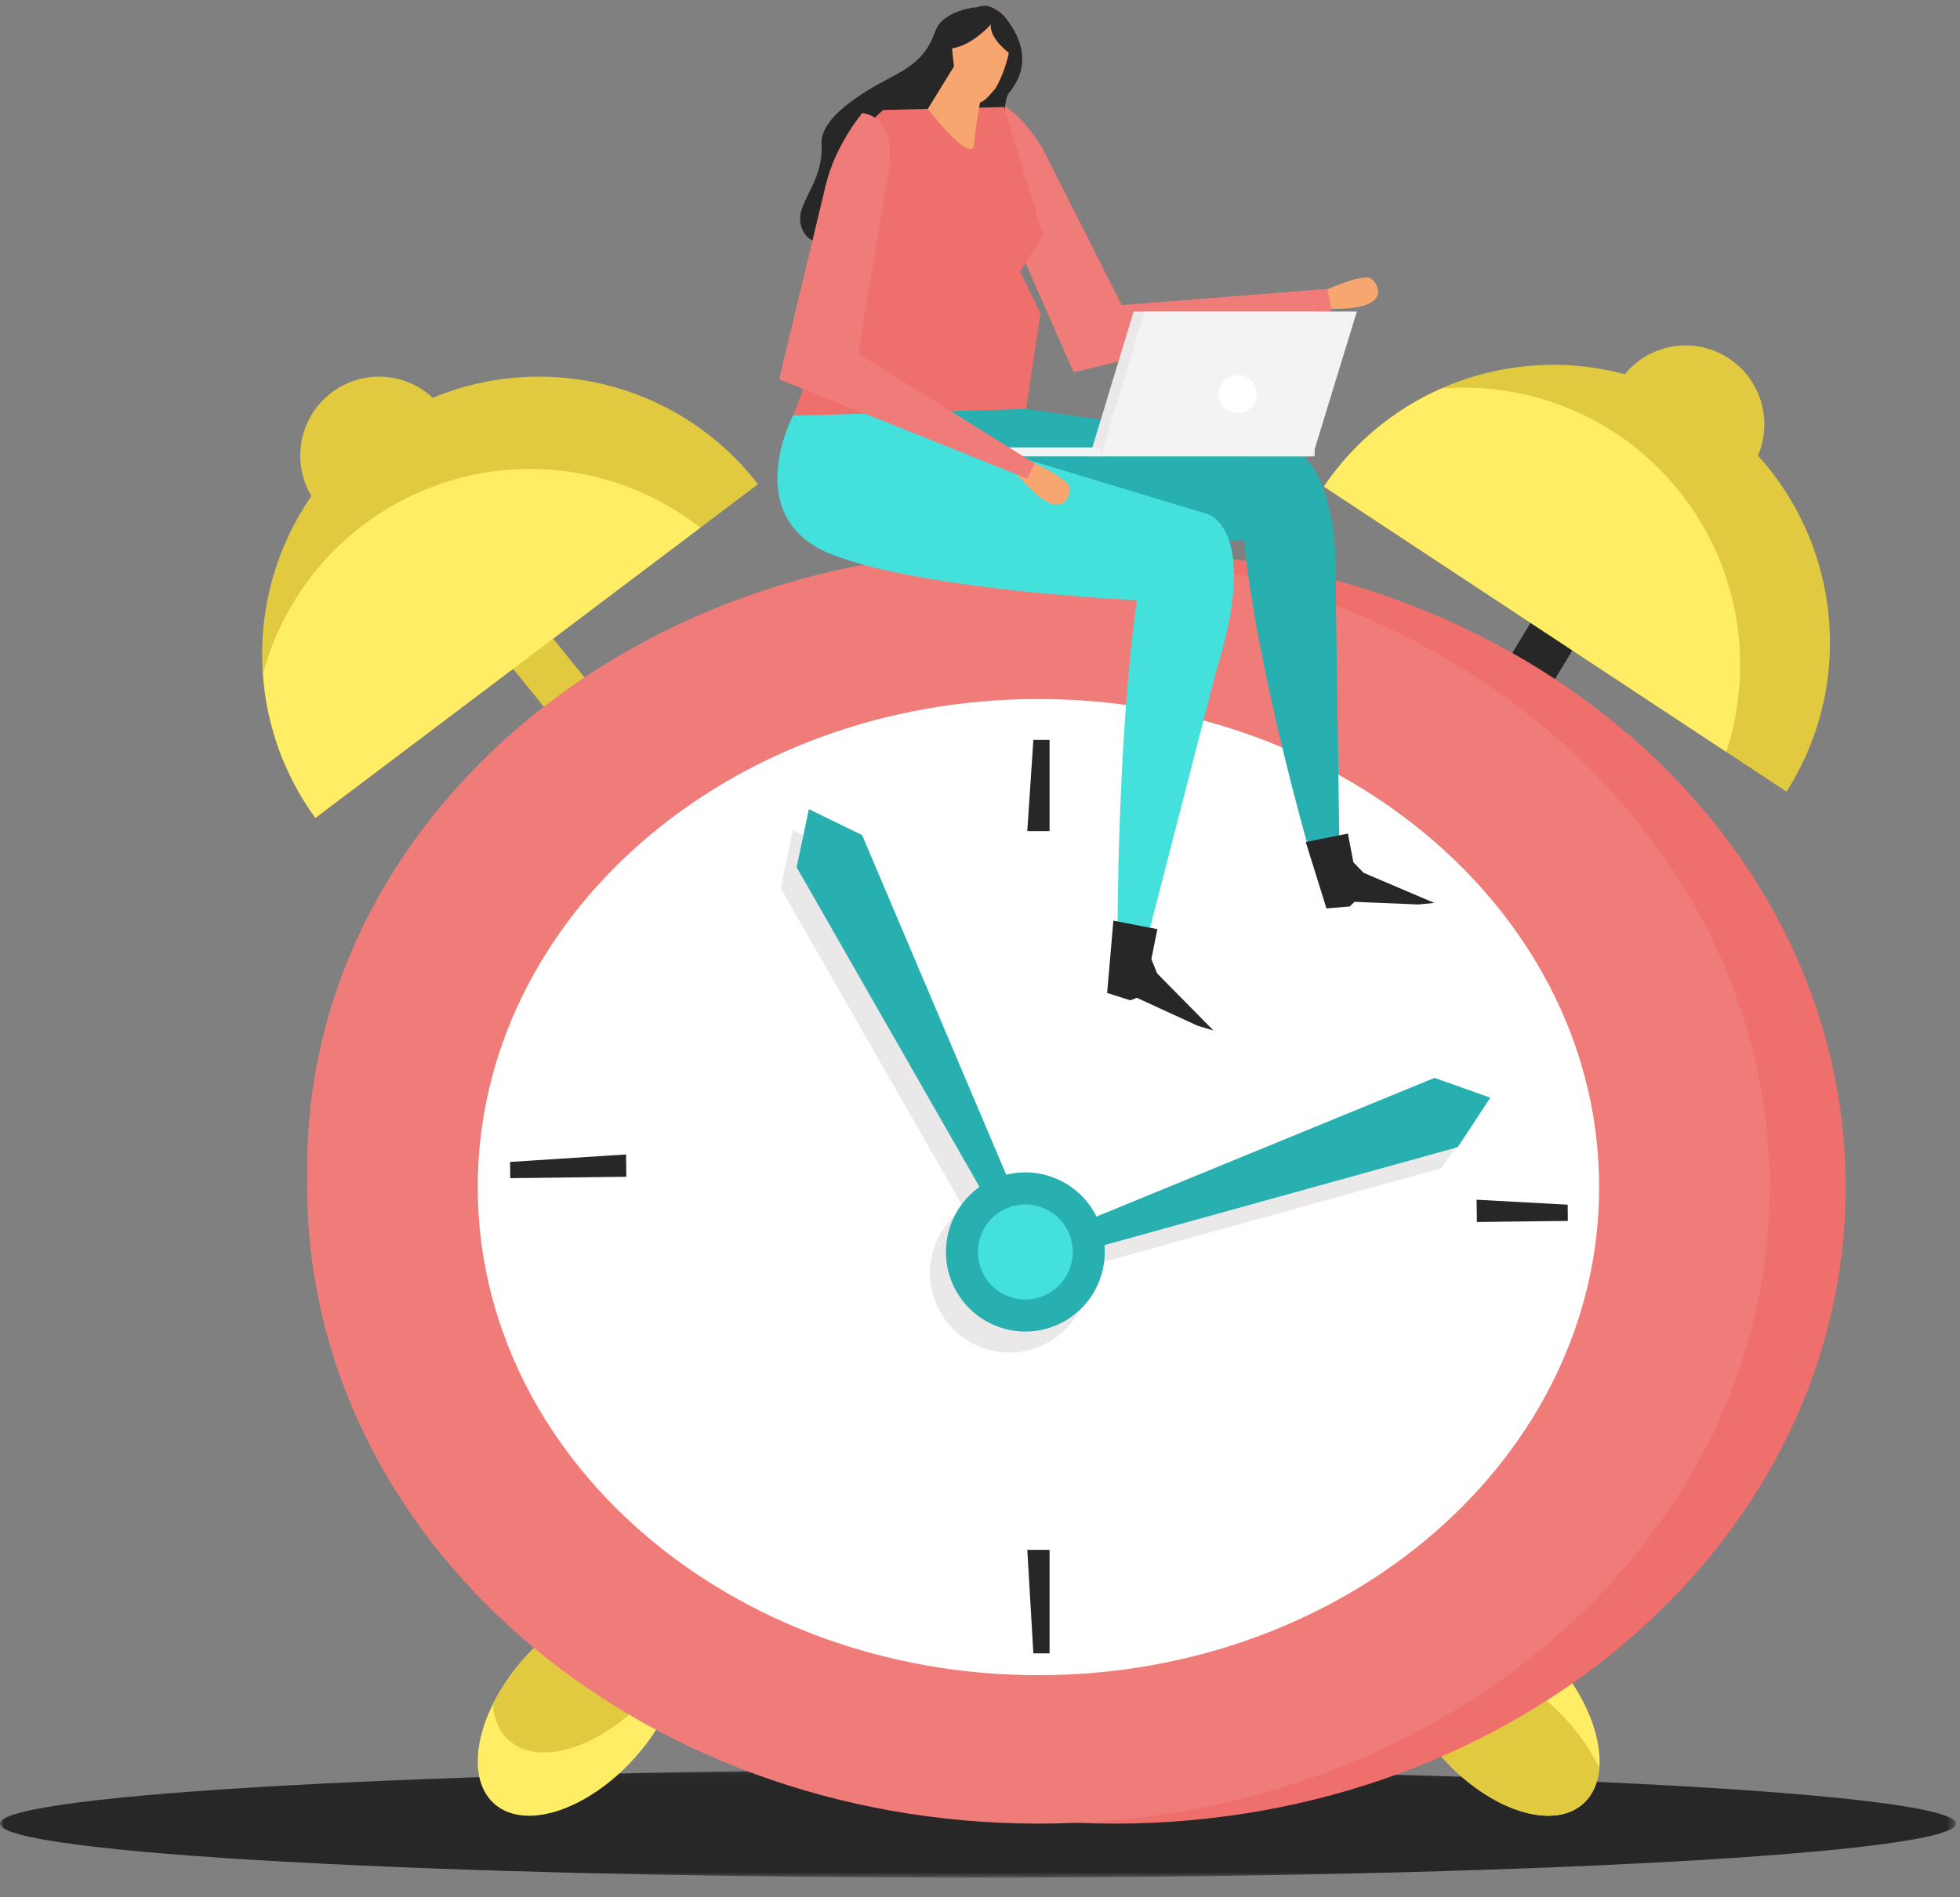 <?xml version="1.0" encoding="UTF-8"?>
<svg width="219px" height="212px" viewBox="0 0 219 212" version="1.1" xmlns="http://www.w3.org/2000/svg" xmlns:xlink="http://www.w3.org/1999/xlink">
    <rect x="0" y="0" width="219" height="212" fill="#808080" stroke="none"/>
    <title>sveglia@1x</title>
    <defs>
        <polygon id="path-1" points="0.001 0.036 218.536 0.036 218.536 12.095 0.001 12.095"></polygon>
    </defs>
    <g id="Mockup" stroke="none" stroke-width="1" fill="none" fill-rule="evenodd">
        <g id="Desktop-HD" transform="translate(-140, -3849)">
            <g id="TAB" transform="translate(-1, 3146)">
                <g id="TAB-ROSA" transform="translate(44, 563.494)">
                    <g id="icona-rosa" transform="translate(97, 132)">
                        <g id="sveglia" transform="translate(0, 8)">
                            <g id="Group-3" transform="translate(0, 197.235)">
                                <mask id="mask-2" fill="white">
                                    <use xlink:href="#path-1"></use>
                                </mask>
                                <g id="Clip-2"></g>
                                <path d="M218.537,6.064 C218.537,9.395 169.613,12.095 109.268,12.095 C48.923,12.095 0.001,9.395 0.001,6.064 C0.001,2.734 48.923,0.036 109.268,0.036 C169.613,0.036 218.537,2.734 218.537,6.064" id="Fill-1" fill="#272727" mask="url(#mask-2)"></path>
                            </g>
                            <polygon id="Fill-4" fill="#272727" points="167.982 84.931 163.203 82.026 175.172 62.231 179.953 65.134"></polygon>
                            <path d="M147.925,53.878 L199.617,87.971 C208.694,73.698 204.689,54.716 190.531,45.382 C176.378,36.049 157.406,39.873 147.925,53.878 Z" id="Fill-6" fill="#E2CA40"></path>
                            <path d="M192.886,83.529 C196.194,73.432 194.243,61.9 186.734,53.343 C180.051,45.731 170.479,42.192 161.115,42.911 C155.942,45.178 151.318,48.861 147.923,53.877 L192.886,83.529 Z" id="Fill-8" fill="#FFED65"></path>
                            <path d="M193.176,39.562 C189.151,36.907 183.755,37.994 181.059,41.978 L195.76,51.671 C198.341,47.613 197.206,42.216 193.176,39.562" id="Fill-10" fill="#E2CA40"></path>
                            <path d="M74.345,179.638 C77.763,182.707 76.247,189.989 70.963,195.905 C65.677,201.819 58.62,204.13 55.205,201.061 C51.791,197.993 53.305,190.712 58.591,184.797 C63.877,178.881 70.931,176.572 74.345,179.638" id="Fill-12" fill="#FFED65"></path>
                            <path d="M58.591,184.797 C57.107,186.459 55.929,188.228 55.067,189.981 C55.194,191.624 55.778,193.022 56.863,193.995 C60.277,197.063 67.331,194.752 72.617,188.836 C74.103,187.174 75.277,185.406 76.143,183.65 C76.011,182.01 75.43,180.614 74.345,179.639 C70.929,176.572 63.877,178.881 58.591,184.797" id="Fill-14" fill="#E2CA40"></path>
                            <path d="M176.904,201.062 C180.316,197.993 178.804,190.713 173.516,184.797 C168.23,178.881 161.18,176.57 157.758,179.639 C154.345,182.708 155.86,189.99 161.144,195.904 C166.43,201.82 173.489,204.128 176.904,201.062" id="Fill-16" fill="#FFED65"></path>
                            <path d="M161.144,195.904 C159.66,194.242 158.487,192.474 157.623,190.718 C157.75,189.077 158.334,187.679 159.418,186.707 C162.836,183.636 169.886,185.949 175.172,191.863 C176.661,193.527 177.832,195.295 178.696,197.049 C178.571,198.69 177.987,200.09 176.905,201.062 C173.487,204.129 166.43,201.82 161.144,195.904" id="Fill-18" fill="#E2CA40"></path>
                            <path d="M206.225,132.167 C206.225,171.452 169.641,203.299 124.519,203.299 C79.397,203.299 42.818,171.452 42.818,132.167 C42.818,92.881 79.397,61.035 124.519,61.035 C169.641,61.035 206.225,92.881 206.225,132.167" id="Fill-20" fill="#EF6F6C"></path>
                            <polygon id="Fill-22" fill="#E2CA40" points="71.167 82.443 66.829 85.976 52.277 68.005 56.616 64.472"></polygon>
                            <path d="M41.633,47.828 C28.091,58.037 25.284,77.232 35.239,90.904 L84.691,53.617 C74.349,40.238 55.173,37.62 41.633,47.828" id="Fill-24" fill="#E2CA40"></path>
                            <path d="M78.253,58.473 C69.886,51.948 58.395,49.899 47.827,54.1 C38.427,57.839 31.872,65.676 29.388,74.752 C29.774,80.4 31.674,86.005 35.239,90.904 L78.253,58.473 Z" id="Fill-26" fill="#FFED65"></path>
                            <path d="M37.059,43.37 C33.208,46.272 32.408,51.731 35.242,55.619 L49.304,45.015 C46.364,41.21 40.908,40.465 37.059,43.37" id="Fill-28" fill="#E2CA40"></path>
                            <path d="M197.733,132.167 C197.733,171.452 161.149,203.299 116.028,203.299 C70.906,203.299 34.326,171.452 34.326,132.167 C34.326,92.881 70.906,61.035 116.028,61.035 C161.149,61.035 197.733,92.881 197.733,132.167" id="Fill-30" fill="#F07C79"></path>
                            <path d="M192.397,129.843 C192.397,167.844 157.01,198.651 113.36,198.651 C69.711,198.651 34.327,167.844 34.327,129.843 C34.327,91.841 69.711,61.035 113.36,61.035 C157.01,61.035 192.397,91.841 192.397,129.843" id="Fill-32" fill="#F07C79"></path>
                            <path d="M192.397,133.162 C192.397,169.332 158.715,198.65 117.172,198.65 C75.628,198.65 41.952,169.332 41.952,133.162 C41.952,96.994 75.628,67.674 117.172,67.674 C158.715,67.674 192.397,96.994 192.397,133.162" id="Fill-34" fill="#F07C79"></path>
                            <path d="M178.679,132.167 C178.679,162.291 150.629,186.71 116.026,186.71 C81.427,186.71 53.38,162.291 53.38,132.167 C53.38,102.042 81.427,77.623 116.026,77.623 C150.629,77.623 178.679,102.042 178.679,132.167" id="Fill-38" fill="#FFFFFF"></path>
                            <path d="M120.754,137.843 C122.913,142.252 121.087,147.579 116.688,149.743 C112.29,151.905 106.976,150.079 104.819,145.67 C102.662,141.261 104.482,135.936 108.885,133.772 C113.283,131.61 118.599,133.434 120.754,137.843" id="Fill-40" fill="#EAE8E8"></path>
                            <path d="M117.542,139.422 C118.831,142.054 117.748,145.237 115.116,146.529 C112.492,147.819 109.316,146.729 108.028,144.093 C106.741,141.46 107.828,138.279 110.456,136.987 C113.08,135.697 116.258,136.785 117.542,139.422" id="Fill-42" fill="#F4BE4A"></path>
                            <polygon id="Fill-44" fill="#EAE8E8" points="111.213 134.459 108.434 135.825 87.231 98.763 88.594 92.27 94.546 95.169"></polygon>
                            <polygon id="Fill-46" fill="#EAE8E8" points="120.043 141.43 119.055 138.489 158.501 122.303 164.74 124.514 161.089 130.047"></polygon>
                            <path d="M122.534,135.5 C124.689,139.911 122.87,145.238 118.471,147.398 C114.073,149.56 108.759,147.738 106.6,143.327 C104.445,138.915 106.265,133.591 110.663,131.429 C115.062,129.267 120.378,131.093 122.534,135.5" id="Fill-48" fill="#28AFB0"></path>
                            <path d="M119.325,137.078 C120.612,139.713 119.525,142.894 116.899,144.184 C114.273,145.476 111.099,144.388 109.81,141.749 C108.522,139.119 109.607,135.936 112.235,134.644 C114.863,133.354 118.037,134.444 119.325,137.078" id="Fill-50" fill="#44E0DC"></path>
                            <polygon id="Fill-52" fill="#28AFB0" points="112.994 132.116 110.215 133.484 89.012 96.422 90.377 89.929 96.329 92.828"></polygon>
                            <polygon id="Fill-54" fill="#28AFB0" points="121.819 139.088 120.834 136.145 160.282 119.959 166.519 122.172 162.874 127.705"></polygon>
                            <polygon id="Fill-56" fill="#272727" points="117.273 92.378 114.785 92.378 115.464 82.185 117.273 82.185"></polygon>
                            <polygon id="Fill-58" fill="#272727" points="165.021 136.067 164.987 133.575 175.164 134.131 175.183 135.944"></polygon>
                            <polygon id="Fill-60" fill="#272727" points="69.985 131.011 69.953 128.517 56.991 129.354 57.016 131.169"></polygon>
                            <polygon id="Fill-62" fill="#272727" points="117.273 172.704 114.785 172.704 115.464 184.274 117.273 184.274"></polygon>
                            <path d="M147.8,32.047 C147.8,32.047 152.266,30.01 153.2,30.638 C153.99,31.168 155.877,34.294 148.169,33.998 L147.8,32.047 Z" id="Fill-64" fill="#F7A66F"></path>
                            <path d="M111.029,20.789 L119.957,41.108 L148.786,34.234 L148.313,31.787 L125.333,33.598 L116.425,15.969 C116.425,15.969 111.801,8.313 109.409,12.075 C108.228,13.946 109.264,16.58 111.029,20.789" id="Fill-66" fill="#F07C79"></path>
                            <path d="M109.134,0.299 C109.134,0.299 105.37,0.611 104.506,2.993 C103.646,5.37 102.517,6.61 99.481,8.187 C96.452,9.762 91.645,12.622 91.796,15.569 C92.032,20.26 88.608,22.298 89.563,24.937 C90.522,27.572 93.855,26.748 94.983,25.548 C96.106,24.348 104.047,18.83 105.38,16.597 C106.716,14.361 109.611,16.293 111.07,14.831 C112.53,13.365 112.051,10.72 112.745,9.881 C115.282,6.8 114.125,3.776 112.439,1.618 C110.762,-0.544 109.134,0.299 109.134,0.299" id="Fill-68" fill="#272727"></path>
                            <path d="M90.132,43.239 L114.655,45.205 L143.376,49.331 C143.376,49.331 149.681,49.497 149.254,65.698 L149.67,94.895 L146.365,94.844 C146.365,94.844 140.438,74.4 138.996,59.846 C138.996,59.846 113.579,61.406 105.004,57.595 C96.43,53.781 88.202,44.316 90.132,43.239" id="Fill-70" fill="#28AFB0"></path>
                            <path d="M90.086,43.391 L134.87,56.939 C134.87,56.939 140.923,58.445 135.868,74.586 L128.168,104.49 L124.865,103.49 C124.865,103.49 124.863,81.869 127.026,66.583 C127.026,66.583 103.069,65.508 92.807,61.416 C83.717,57.777 86.942,47.86 90.086,43.391" id="Fill-72" fill="#44E0DC"></path>
                            <path d="M98.704,11.796 C98.704,11.796 95.743,13.916 93.567,19.915 C91.393,25.916 92.868,34.494 92.868,34.494 L88.624,45.956 L114.655,45.204 L116.256,34.513 L113.98,29.876 L116.53,25.748 L112.182,11.464 L98.704,11.796 Z" id="Fill-74" fill="#EF6F6C"></path>
                            <polygon id="Fill-76" fill="#272727" points="124.404 102.391 129.321 103.342 128.648 106.683 129.289 108.281 135.588 114.669 133.813 114.133 127.016 111.007 126.302 111.294 123.704 110.469"></polygon>
                            <polygon id="Fill-78" fill="#272727" points="145.899 93.605 150.607 92.656 151.219 95.863 152.369 97.048 160.271 100.411 158.498 100.583 151.342 100.287 150.815 100.804 148.213 101.024"></polygon>
                            <path d="M106.636,6.856 L103.672,11.672 C103.672,11.672 108.718,18.267 108.873,15.454 C109.018,12.845 110.119,7.914 110.119,7.914 L106.636,6.856 Z" id="Fill-80" fill="#F7A66F"></path>
                            <path d="M108.445,0.833 C107.698,1.773 106.225,3.603 106.399,5.195 C106.582,6.791 106.726,9.581 108.15,10.675 C109.581,11.767 110.551,10.077 111.074,9.575 C111.596,9.079 114.239,3.403 112.078,1.194 C110.443,-0.472 109.019,0.118 108.445,0.833" id="Fill-82" fill="#F7A66F"></path>
                            <path d="M110.728,2.234 C110.728,2.234 108.297,4.933 105.971,4.935 C105.971,4.935 107.125,-0.132 110.331,0.153 C110.331,0.153 114.029,1.024 112.999,5.631 C112.999,5.631 110.467,3.845 110.728,2.234" id="Fill-84" fill="#272727"></path>
                            <polygon id="Rectangle" fill="#EAE8E8" points="126.667 34.32 146.899 34.32 146.899 50.499 121.756 50.499"></polygon>
                            <rect id="Rectangle" fill="#F3F3F3" x="112" y="49.506" width="11" height="1"></rect>
                            <polygon id="Rectangle" fill="#F3F3F3" points="127.868 34.32 151.608 34.32 146.647 50.506 123 50.499"></polygon>
                            <path d="M136.166,43.552 C136.166,44.726 137.118,45.679 138.289,45.679 C139.463,45.679 140.415,44.726 140.415,43.552 C140.415,42.376 139.463,41.424 138.289,41.424 C137.118,41.424 136.166,42.376 136.166,43.552" id="Fill-166" fill="#FFFFFF"></path>
                            <path d="M114.82,50.908 C114.82,50.908 119.348,52.881 119.513,54.01 C119.656,54.957 118.587,58.481 113.619,52.493 L114.82,50.908 Z" id="Fill-168" fill="#F7A66F"></path>
                            <path d="M92.279,20.133 L87.054,41.891 L114.782,52.989 L115.603,51.288 L95.884,39.012 L99.153,19.39 C99.153,19.39 100.78,12.87 96.352,12.131 C96.352,12.131 93.353,15.671 92.279,20.133" id="Fill-170" fill="#F07C79"></path>
                        </g>
                    </g>
                </g>
            </g>
        </g>
    </g>
</svg>